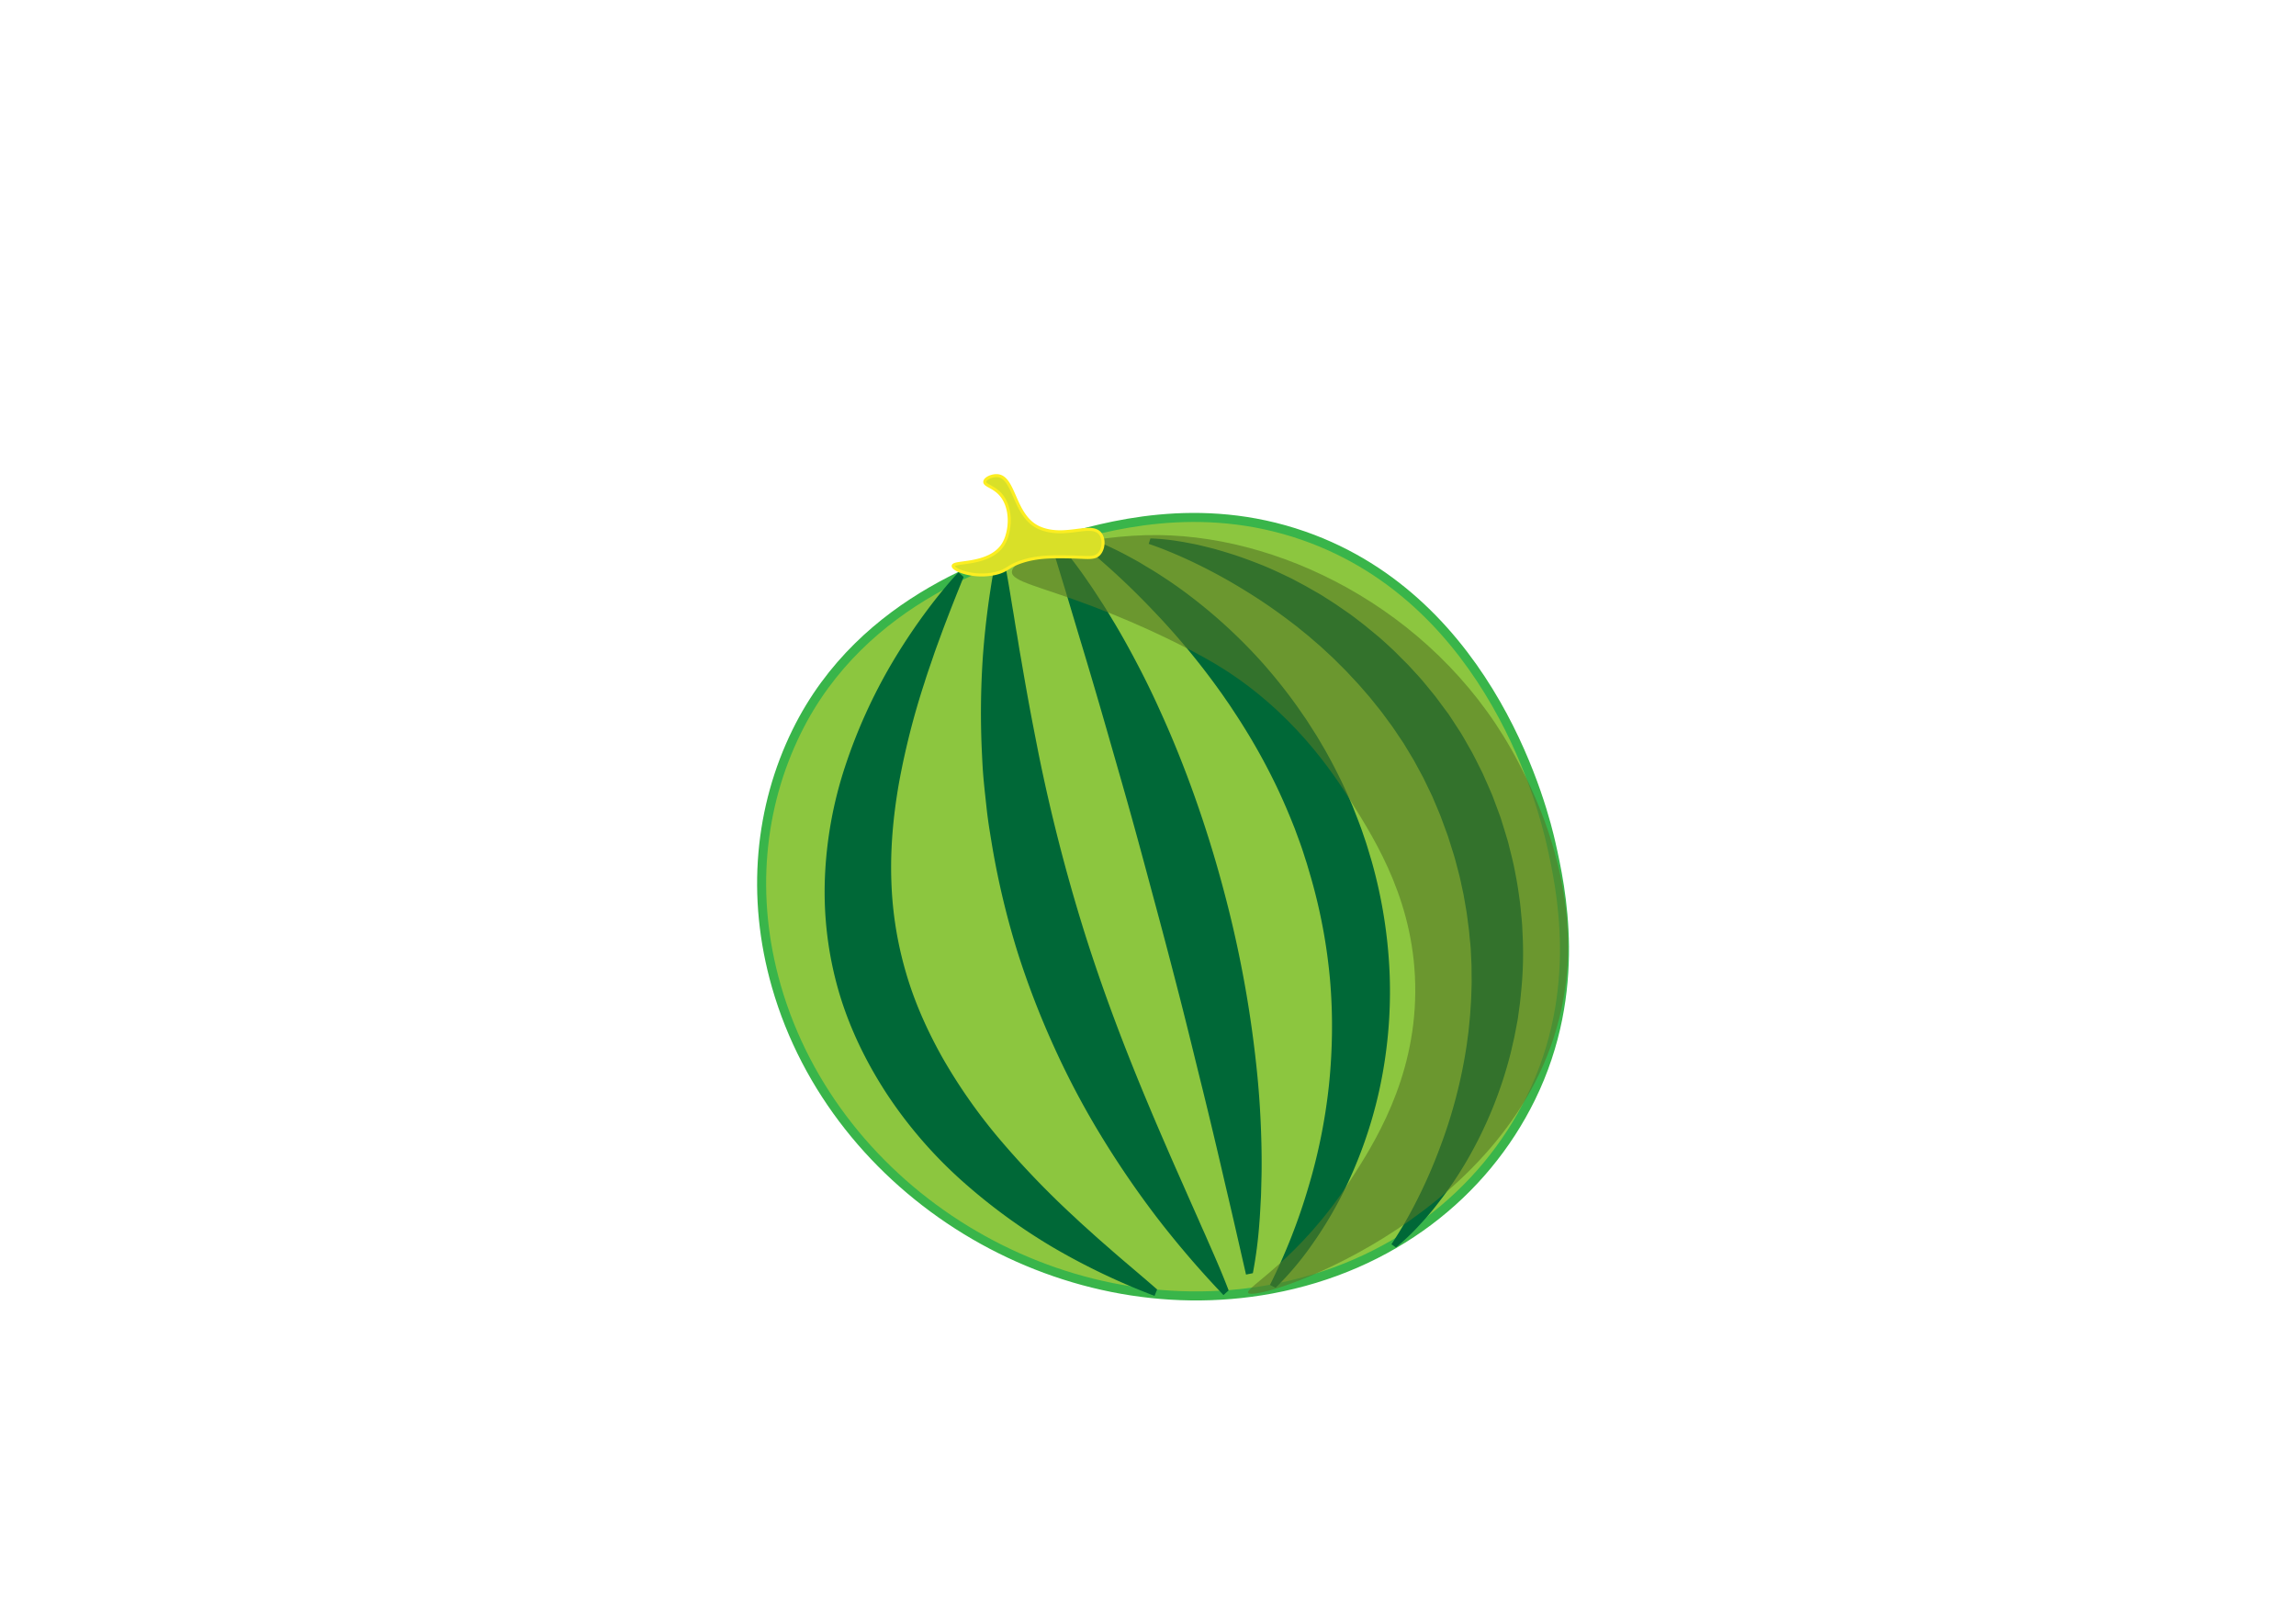 <svg id="Layer_1" data-name="Layer 1" xmlns="http://www.w3.org/2000/svg" viewBox="0 0 1525.39 1069"><defs><style>.cls-1{fill:#8cc63f;stroke:#39b54a;stroke-width:6px;}.cls-1,.cls-4{stroke-miterlimit:10;}.cls-2{fill:#006837;}.cls-3{fill:#557826;opacity:0.6;}.cls-4{fill:#d9e028;stroke:#fcee21;stroke-width:2px;}</style></defs><title>dzmeruk1</title><path class="cls-1" d="M1030.47,560.4c6.47,28.77,21.76,97.46-13.42,169.14-31.35,63.88-92.63,112.2-172.51,126.93-142.13,26.2-289.31-63.87-328.75-201.18-17.27-60.14-11-119.37,13.42-169.14,44.14-89.93,137.63-116.76,172.51-126.94,32.6-9.5,94.69-27.62,164.54-3.21C992,399.94,1026.06,540.85,1030.47,560.4Z"/><path class="cls-2" d="M764.31,357.73a146.39,146.39,0,0,1,18.85,1.87c3.11.48,6.19,1.1,9.3,1.68s6.16,1.35,9.22,2.11l4.6,1.15c1.53.4,3,.87,4.56,1.3,3,.85,6,1.84,9.07,2.78,6,2,12,4.23,17.89,6.56s11.69,5.07,17.46,7.84c2.94,1.32,5.7,2.91,8.55,4.4,1.41.76,2.85,1.49,4.24,2.29l4.19,2.39c2.8,1.59,5.63,3.16,8.31,4.95l4.09,2.61c1.37.87,2.72,1.75,4.05,2.68l8,5.52c2.64,1.9,5.19,3.91,7.78,5.89s5.08,4.1,7.62,6.17l3.78,3.13c1.26,1.05,2.46,2.17,3.69,3.25s2.43,2.21,3.64,3.33,2.43,2.21,3.59,3.38l7,7,1.75,1.75,1.68,1.82,3.36,3.66c2.26,2.42,4.46,4.9,6.54,7.49l6.31,7.71c2,2.65,4,5.35,5.94,8l3,4,2.75,4.18,5.47,8.4c1.72,2.87,3.37,5.77,5,8.67l2.49,4.36,2.31,4.46,4.51,9,4.08,9.18,2,4.61c.67,1.54,1.2,3.12,1.8,4.68l3.51,9.41c.6,1.56,1.09,3.16,1.57,4.76l1.48,4.78,1.47,4.79c.47,1.6,1,3.18,1.39,4.81,1.58,6.49,3.34,12.92,4.49,19.51,1.34,6.54,2.3,13.16,3.17,19.77.41,3.32.66,6.65,1,10,.15,1.66.31,3.32.43,5l.22,5a250.3,250.3,0,0,1-1,39.79c-.32,3.3-.62,6.58-1.11,9.85l-.67,4.89c-.21,1.63-.44,3.26-.77,4.88l-1.86,9.68-2.18,9.58a276.75,276.75,0,0,1-28.83,71.68,251.69,251.69,0,0,1-21.44,31.44c-3.9,5-8.1,9.7-12.42,14.27a151.75,151.75,0,0,1-13.8,12.91l-3-2.11a285.29,285.29,0,0,0,17.81-31,333.83,333.83,0,0,0,14.24-32.78,328.72,328.72,0,0,0,18-68.92l1.17-8.83.87-8.87c.29-2.95.42-5.92.64-8.88s.31-5.92.4-8.89.22-5.93.14-8.9,0-5.93-.1-8.9l-.42-8.88c-.05-1.49-.19-3-.32-4.44L976.4,623l-.39-4.43-.57-4.41c-.4-2.94-.72-5.89-1.19-8.82l-1.52-8.76-.38-2.19-.47-2.18-.94-4.34c-1.15-5.82-2.8-11.52-4.29-17.26-.79-2.86-1.75-5.67-2.62-8.5l-1.34-4.24c-.44-1.42-.88-2.83-1.42-4.21l-3.06-8.35c-.53-1.39-1-2.8-1.57-4.16L954.91,537l-3.47-8.19-3.87-8-1.93-4-2.11-3.92-4.24-7.81-4.59-7.62-2.3-3.81L929.93,490c-1.66-2.46-3.28-4.95-5-7.39l-5.27-7.17c-1.71-2.43-3.6-4.71-5.45-7l-2.78-3.48-1.4-1.73-1.46-1.68-5.84-6.72c-2-2.21-4.06-4.33-6.07-6.52-1-1.07-2-2.19-3.06-3.24l-3.16-3.14c-2.12-2.08-4.16-4.24-6.37-6.23l-6.54-6.06-6.75-5.83c-1.11-1-2.26-1.93-3.42-2.86l-3.47-2.81c-1.16-.93-2.3-1.89-3.48-2.79l-3.55-2.7a356.73,356.73,0,0,0-29.47-20.18q-15.2-9.42-31.29-17.31-8-3.94-16.27-7.43c-5.49-2.32-11.06-4.52-16.67-6.39Z"/><path class="cls-2" d="M717.45,355.22a226.54,226.54,0,0,1,33.65,15.14c2.69,1.48,5.43,2.92,8,4.53s5.29,3.14,7.9,4.77,5.18,3.32,7.75,5,5.1,3.46,7.64,5.23A343.9,343.9,0,0,1,838,439.55,353,353,0,0,1,861.58,469l5.41,7.81c.93,1.29,1.77,2.63,2.62,4l2.56,4,2.56,4,2.44,4.1c1.59,2.76,3.25,5.48,4.77,8.28a352.12,352.12,0,0,1,16.72,34.53c2.33,6,4.76,11.93,6.81,18l1.55,4.57c.52,1.52,1,3,1.48,4.59l2.78,9.25a323.38,323.38,0,0,1,12,76.19,306.52,306.52,0,0,1-7,76.34,295.49,295.49,0,0,1-25.56,70.9,269.08,269.08,0,0,1-19.38,31.79,204.59,204.59,0,0,1-23.9,28.25l-3.71-1.92a392.4,392.4,0,0,0,25.47-64.77,374.89,374.89,0,0,0,13.72-68c1.2-11.51,1.85-23.07,2-34.63s-.27-23.13-1.23-34.65a362.84,362.84,0,0,0-12.59-68.09l-2.44-8.32c-.39-1.39-.84-2.77-1.3-4.14L866.06,567c-1.73-5.52-3.84-10.91-5.81-16.35-4.23-10.76-8.79-21.4-13.91-31.78s-10.67-20.56-16.65-30.48c-3-4.93-6.06-9.87-9.28-14.69-1.59-2.42-3.15-4.86-4.82-7.23s-3.25-4.8-5-7.15a478.38,478.38,0,0,0-44.4-53.57,504.34,504.34,0,0,0-51.34-47.2Z"/><path class="cls-2" d="M702.84,360.28a289.27,289.27,0,0,1,20.21,26.5c3.2,4.49,6.07,9.09,9.06,13.65s5.69,9.23,8.52,13.85c5.54,9.29,10.7,18.72,15.66,28.22s9.64,19.11,14,28.81c8.89,19.38,16.77,39.1,23.83,59.07s13.32,40.19,18.74,60.63a762.77,762.77,0,0,1,22.63,125c1,10.61,1.73,21.26,2.17,32s.65,21.46.48,32.28l-.2,8.12c-.08,2.71-.1,5.4-.28,8.13-.31,5.44-.52,10.86-1,16.34a288.73,288.73,0,0,1-4.3,33l-4.54.93-7-30.62q-3.51-15.3-7.12-30.58-7.05-30.58-14.53-61.07c-5.06-20.3-9.94-40.64-15.14-60.91s-10.48-40.5-15.93-60.7-10.82-40.42-16.44-60.57q-4.21-15.12-8.55-30.19L734.46,482q-8.67-30.15-17.8-60.19-4.47-15-9-30.07l-9.17-30Z"/><path class="cls-2" d="M666.68,369.72c2.4,11.63,4.19,22.9,6,34,1,5.56,1.76,11,2.74,16.52s1.72,10.87,2.73,16.26c1.84,10.77,3.68,21.38,5.61,31.88s4,20.89,6,31.17A1185.25,1185.25,0,0,0,720.44,619.3c12.28,39,26.83,77.4,43.24,116.33,4.06,9.75,8.31,19.5,12.58,29.37s8.72,19.74,13.12,29.82L796.12,810c1.12,2.55,2.22,5.13,3.38,7.67s2.27,5.13,3.39,7.72c4.56,10.33,9.15,20.82,13.37,31.91l-3.42,3.14a648.27,648.27,0,0,1-43.47-50.56,626.37,626.37,0,0,1-37.74-55.09,544.6,544.6,0,0,1-31.27-59.09,566.77,566.77,0,0,1-24.11-62.41,545.64,545.64,0,0,1-16-65c-1-5.48-1.87-11-2.77-16.51s-1.61-11-2.21-16.59-1.22-11.09-1.74-16.64-.85-11.12-1.09-16.69a549.82,549.82,0,0,1,.63-66.83q1.26-16.65,3.5-33.2c.38-2.76.76-5.52,1.19-8.26s.83-5.5,1.3-8.24c.93-5.49,2-10.95,3-16.4Z"/><path class="cls-2" d="M640.2,383.33c-4.88,12-9.52,23.74-13.88,35.35-2.1,5.85-4.31,11.55-6.26,17.35s-4,11.44-5.76,17.19a506.16,506.16,0,0,0-17.12,67.35c-3.84,22-5.71,43.61-5,64.48a242.81,242.81,0,0,0,9.57,60.65c5.63,19.61,14.1,38.71,24.55,57.28A361.8,361.8,0,0,0,664,756.73a583.82,583.82,0,0,0,48.41,50.53c2.21,2,4.4,4.14,6.65,6.17l6.8,6.11c4.52,4.15,9.22,8.11,13.89,12.25,9.41,8.18,19.14,16.24,29,24.88l-1.7,4.3a449.57,449.57,0,0,1-67.64-32.33,385.41,385.41,0,0,1-60.66-44.43,296.37,296.37,0,0,1-49.32-57.06c-13.84-21.1-25.07-44.08-32.18-68.43a237.62,237.62,0,0,1-9.22-75.11,269.52,269.52,0,0,1,13.4-74.29,353.11,353.11,0,0,1,31-68.55q9.57-16.2,20.62-31.41,5.52-7.59,11.41-14.91c4-4.88,8-9.64,12.31-14.27Z"/><path class="cls-3" d="M672.26,380c0-10.75,51.36-25,97.5-24.5,87.3.93,189.23,54.9,239,151,10.94,21.14,49.38,95.37,25,178-38,128.6-199.62,181.33-204.5,174.5-2.44-3.41,33.93-22.14,68-75,15.2-23.58,42.65-66.16,43-125,.34-58-25.83-99.67-43-127-10.65-17-38.61-60.41-90-91-16.59-9.87-46.63-24.95-81-38C690.62,389.48,672.23,386.45,672.26,380Z"/><path class="cls-4" d="M633.26,376c-.14,2.57,13.59,8.3,28,5,8.36-1.91,8.06-4.83,18-8,10.39-3.31,20.27-3.16,31-3,11.91.18,16.8,1.55,20-2,2.82-3.13,3.57-9.24,1-13-5.78-8.43-22.9,2.8-40-4-18.23-7.24-16.67-34.65-29-35-3.57-.1-7.77,1.93-8,4-.28,2.48,5.32,3.1,10,8,6.89,7.23,7.26,19,5,27a23.43,23.43,0,0,1-3,7C657,375.93,633.44,372.67,633.26,376Z"/></svg>